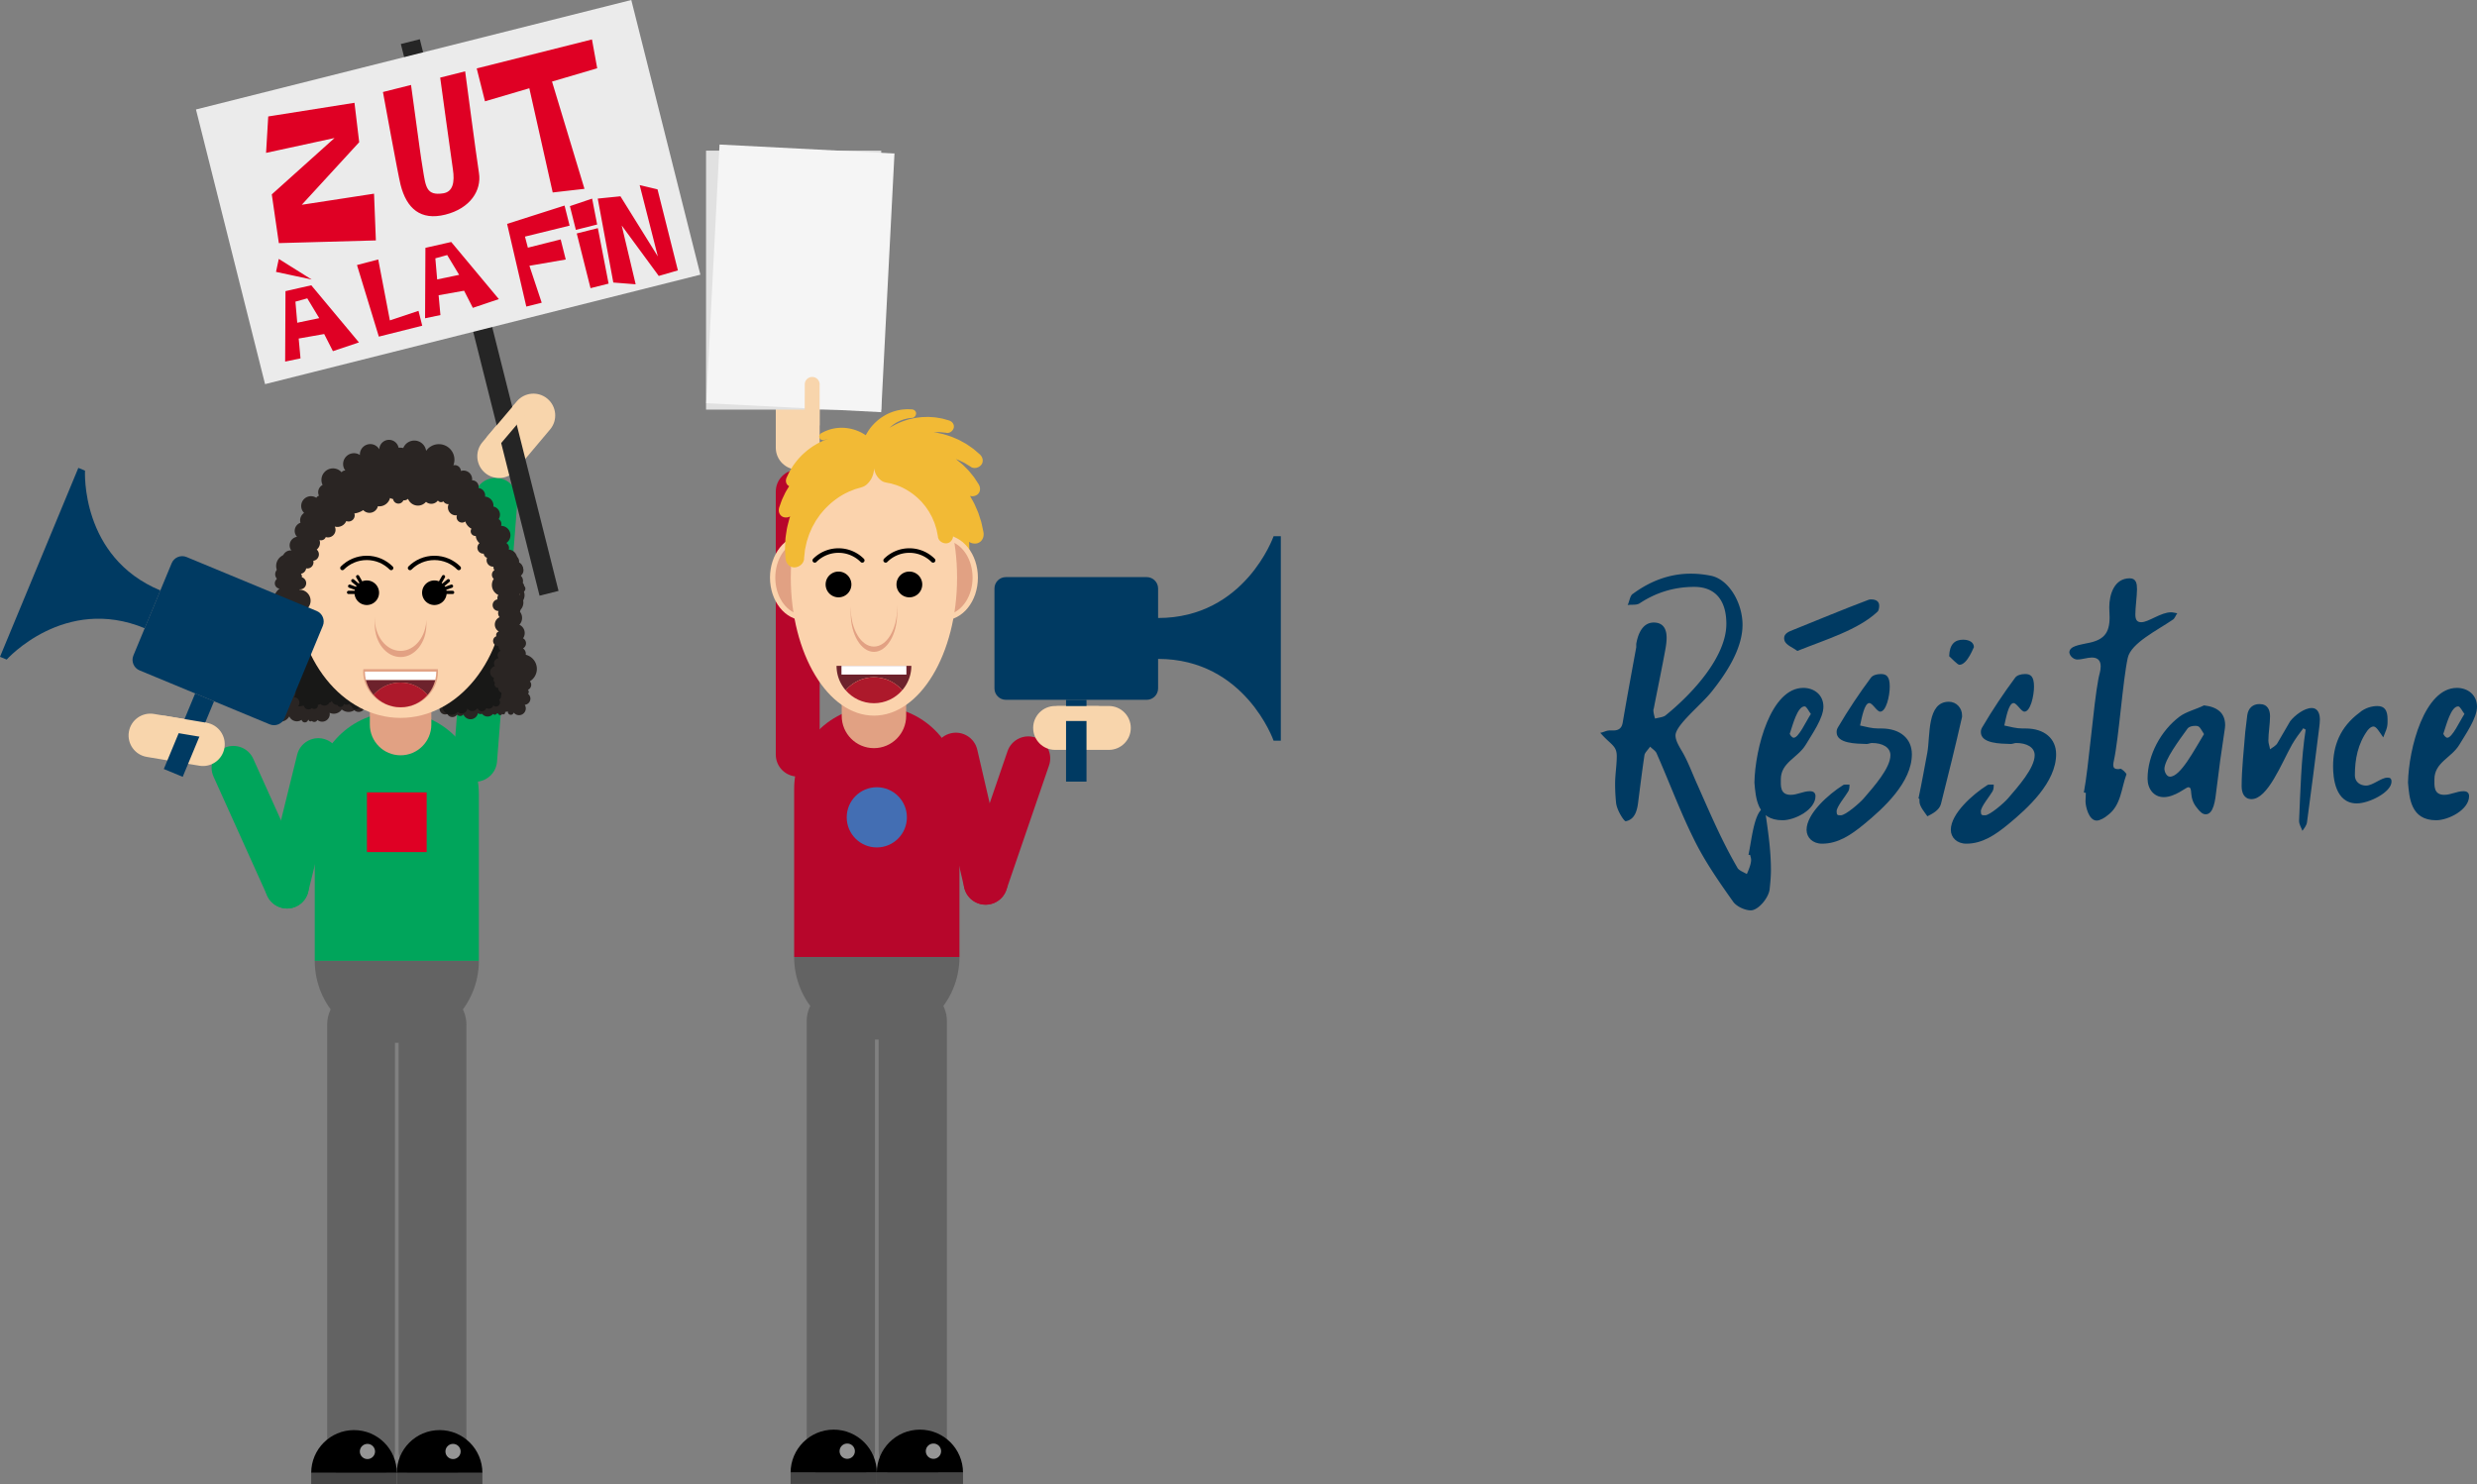 <svg xmlns="http://www.w3.org/2000/svg" xmlns:xlink="http://www.w3.org/1999/xlink" width="1688.336" height="1011.683">
  <rect width="100%" height="100%" fill="#808080" stroke="none"/>
  <symbol id="d" viewBox="-27.848 -8.527 55.693 22.585">
    <path d="M9.922-2.857a5.67 5.67 0 1 1 11.336 0 5.67 5.67 0 0 1-11.336 0z"/>
    <path fill="none" stroke="#000" stroke-width="2" stroke-linecap="round" stroke-miterlimit="10" d="M26.846 8.394c-2.88 2.882-6.859 4.664-11.253 4.664s-8.372-1.78-11.253-4.66"/>
    <path d="M21.26-2.857h2.734M20.918-.919l2.57.936m-3.554.769l2.093 1.759m-3.603-.493l1.367 2.368" fill="none" stroke="#000" stroke-width="1.5" stroke-linecap="round" stroke-miterlimit="10"/>
    <path d="M-9.924-2.857a5.67 5.67 0 1 0-11.336 0 5.67 5.67 0 0 0 11.336 0z"/>
    <path fill="none" stroke="#000" stroke-width="2" stroke-linecap="round" stroke-miterlimit="10" d="M-26.848 8.394c2.88 2.882 6.859 4.664 11.253 4.664s8.372-1.78 11.253-4.66"/>
    <path d="M-21.262-2.857h-2.734m3.076 1.938l-2.57.936m3.554.769l-2.093 1.759m3.603-.493l-1.367 2.368" fill="none" stroke="#000" stroke-width="1.5" stroke-linecap="round" stroke-miterlimit="10"/>
  </symbol>
  <symbol id="m" viewBox="-47.006 -81.735 94.013 149.16">
    <path fill="#F2BA35" d="M5.239 33.45a5.085 5.085 0 0 0-.504.137c-1.751.334-3.138 1.643-4.258 3.16-1.086 1.595-1.847 3.728-1.739 5.977s1.164 4.195 3.016 5.489c1.841 1.377 4.432 1.737 7.092 1.164.255-.078.506-.163.751-.257l2.429-.941 1.269-.506 1.44-.722 1.625-.828c.571-.291 1.174-.589 1.758-.985 1.175-.773 2.495-1.521 3.766-2.49l1.93-1.514.989-.785c.322-.276.626-.583.942-.877 1.253-1.195 2.566-2.39 3.702-3.798.583-.686 1.189-1.356 1.749-2.068.525-.739 1.053-1.48 1.579-2.222l.778-1.11c.248-.377.461-.779.69-1.166l1.328-2.327c.448-.761.757-1.595 1.13-2.373.348-.793.722-1.558 1.021-2.338.522-1.597 1.112-3.097 1.48-4.577.33-1.492.715-2.874.912-4.181l.457-3.566c.09-1.062.077-1.996.109-2.756l.042-1.764a3.176 3.176 0 0 0-.01-.464l-.012-.159C40.538 2.252 38.769.542 36.633.686s-3.901 1.736-4.058 3.584l-.011.129a2.167 2.167 0 0 1-.054.375l-.274 1.412c-.129.604-.229 1.344-.439 2.171l-.82 2.738c-.317.991-.815 2.016-1.24 3.115-.464 1.088-1.129 2.158-1.699 3.295-.323.552-.714 1.08-1.068 1.63-.381.535-.688 1.12-1.128 1.628l-1.271 1.554c-.215.256-.41.527-.639.772l-.714.713c-3.713 3.886-8.281 6.627-11.878 7.96-.431.211-.878.333-1.297.46l-1.181.368-1.027.329c-.328.066-.63.126-.902.182l-1.694.349z"/>
    <use xlink:href="#a" width="91.488" height="135.78" x="-45.744" y="-75.045" transform="translate(-1.262 -6.69)" overflow="visible"/>
    <path fill="#F2BA35" d="M46.974 12.931l-.018.159a3.42 3.42 0 0 1-.075.458l-.365 1.726c-.171.742-.329 1.662-.611 2.689a3602.44 3602.44 0 0 1-1.103 3.422c-.433 1.249-1.064 2.536-1.662 3.943-.592 1.295-1.374 2.575-2.131 3.938a3.827 3.827 0 0 1 2.796.305c1.571.829 2.074 2.807 1.164 4.537 0 0-.068.17-.257.449l-.799 1.227c-.354.522-.751 1.187-1.277 1.897l-1.877 2.318c-.709.836-1.582 1.644-2.466 2.553-.905.884-1.975 1.686-3.04 2.585-.168.118-.346.239-.516.359.488-.17.962-.341 1.396-.538l2.142-1.019c.625-.332 1.136-.681 1.579-.938l1.021-.616c.241-.138.347-.241.346-.241 1.224-.932 3.185-.732 4.463.502s1.21 3.274-.146 4.682c0 0-.113.144-.372.36l-1.108.955c-.485.403-1.053.931-1.756 1.466l-2.448 1.704c-.914.605-1.978 1.138-3.08 1.765-1.115.597-2.366 1.069-3.64 1.636-1.307.451-2.676.922-4.095 1.298l-2.171.477c-.365.074-.73.167-1.101.225l-.736.091c.271.023.543.05.8.052l1.949-.017c.581-.03 1.083-.114 1.503-.151l.975-.105c.228-.02.342-.06.342-.06 1.234-.27 2.627.559 3.151 1.921s-.233 2.859-1.732 3.438c0 0-.134.068-.401.139l-1.157.328c-.502.132-1.107.329-1.817.484l-2.415.42c-.892.135-1.869.163-2.907.248-1.038.058-2.135-.024-3.28-.043-1.13-.118-2.314-.24-3.502-.453-1.168-.282-2.402-.467-3.562-.895-2.653-.808-5.176-2.025-7.386-3.392.238.231.484.458.742.675 1.848 1.628 4.179 2.695 6.021 3.185l1.273.297c.383.072.724.098 1.003.139l.652.086c.151.023.232.015.232.015.848.019 1.625.78 1.751 1.751s-.604 1.827-1.674 1.968c0 0-.098.023-.283.027l-.807.03c-.349.007-.774.039-1.262.028l-1.642-.107c-2.398-.231-5.624-1.09-8.459-2.842-2.862-1.691-5.275-4.164-6.693-6.305-.383-.518-.646-1.047-.923-1.494-.154-.25-.284-.483-.398-.705-.295.208-.603.428-.967.627-1.923 1.184-4.763 2.266-7.672 2.556-2.91.351-5.802-.156-7.802-.859l-1.35-.521c-.393-.171-.721-.354-.996-.489l-.633-.322c-.146-.072-.216-.127-.216-.127-.802-.507-1.068-1.46-.608-2.189s1.361-1.048 2.045-.75c0 0 .062.037.19.074l.553.173c.238.07.52.176.853.26l.1.021c-1.997-.717-4.013-1.639-5.889-2.797-1.097-.592-2.06-1.403-3.053-2.099-.952-.758-1.835-1.572-2.678-2.349-.778-.854-1.57-1.629-2.219-2.454-.628-.843-1.259-1.602-1.751-2.365l-1.292-2.109c-.355-.641-.611-1.23-.846-1.698l-.523-1.095a2.109 2.109 0 0 1-.162-.397c-.53-1.436.009-2.906 1.232-3.497-.026-.042-.057-.083-.083-.125-.626-1.064-1.267-2.029-1.744-2.984l-1.24-2.625c-.334-.793-.558-1.514-.771-2.09l-.473-1.344c-.114-.308-.14-.484-.14-.484-.462-1.846.47-3.602 2.147-4.023a3.717 3.717 0 0 1 2.738.369c-.14-.391-.274-.78-.391-1.172-.396-1.633-.867-3.174-1.119-4.679-.213-1.513-.488-2.921-.583-4.239l-.176-3.591c-.007-1.066.079-1.996.106-2.756l.095-1.762a3.18 3.18 0 0 1 .047-.461 7.54 7.54 0 0 0 .023-.158c.346-2.331 2.242-3.898 4.361-3.587s3.753 2.036 3.766 3.89v.13a2.24 2.24 0 0 0 .024.378l.164 1.429c.081.612.123 1.357.268 2.198l.604 2.794c.238 1.013.655 2.074.993 3.203.377 1.121.957 2.24 1.436 3.418.279.575.628 1.132.938 1.708.338.564.599 1.17.997 1.711l1.146 1.649c.194.272.368.558.577.82l.656.767c3.397 4.165 7.738 7.254 11.219 8.865.412.244.849.401 1.257.56l1.147.458.999.408.886.251 1.662.481c.165.049.329.108.492.175 1.719.47 2.999 1.883 3.997 3.483a10.134 10.134 0 0 1 1.327 4.858 8.396 8.396 0 0 1 1.418-3.671c.936-1.24 2.087-2.307 3.531-2.568.139-.044.277-.08.416-.108l1.398-.275.744-.143.849-.263c.599-.208 1.325-.342 2.046-.662 2.973-1.07 6.756-3.291 9.844-6.462l.594-.582c.19-.2.354-.421.532-.631.354-.426.708-.849 1.06-1.27.66-.872 1.247-1.785 1.834-2.666.478-.932 1.035-1.808 1.425-2.7.358-.902.776-1.742 1.046-2.556l.697-2.249c.179-.679.268-1.287.378-1.784l.237-1.161c.062-.268.058-.415.058-.415.144-1.52 1.608-2.817 3.369-2.919s3.204 1.32 3.318 3.257c.001 0 .029.18.013.513l-.049 1.453c-.032.625-.028 1.395-.111 2.269l-.403 2.933c-.173 1.075-.501 2.209-.784 3.436a19.79 19.79 0 0 1-.425 1.382c.11-.116.226-.23.329-.35.768-1.014 1.619-1.944 2.273-2.928.619-1.002 1.296-1.919 1.789-2.835l1.309-2.542c.357-.775.592-1.483.829-2.053l.529-1.338c.067-.153.101-.276.121-.359l.034-.125c.492-1.788 2.519-3.03 4.646-2.78s3.558 2.259 3.287 4.599z"/>
  </symbol>
  <symbol id="n" viewBox="-64.588 -80.335 129.176 145.5">
    <path d="M-17.353-54.353a5 5 0 0 1-4.901 4.02 4.965 4.965 0 0 1-1.776-.34c.281.728.442 1.517.442 2.344a6.5 6.5 0 0 1-6.5 6.5c-.413 0-.814-.043-1.206-.116-.198 2.116-1.959 3.778-4.127 3.778-.126 0-.245-.026-.368-.037a6.968 6.968 0 0 1-.8 4.02c1.68.897 2.835 2.647 2.835 4.685a5.333 5.333 0 0 1-5.333 5.333c-.411 0-.807-.057-1.19-.145a2.993 2.993 0 0 1-1.07 1.414 5.835 5.835 0 0 1-3.916 7.321 7.49 7.49 0 0 1-.113 12.551 1.834 1.834 0 0 1-.71 3.523c-.19 0-.37-.037-.543-.091.022.139.043.279.043.425 0 .173-.02.341-.051.505.018 0 .033-.005.051-.005a2 2 0 0 1 0 4c-.236 0-.461-.049-.671-.124a2.323 2.323 0 0 1-.566 1.47c1.579.474 2.736 1.921 2.736 3.654a3.833 3.833 0 1 1-7.666 0c0-.354.063-.691.154-1.018a2.493 2.493 0 0 1-2.321-2.482c0-.403.104-.778.273-1.115a2.99 2.99 0 0 1-.549-4.683 2.485 2.485 0 0 1 1.111-4.501 7.478 7.478 0 0 1-2.836-5.867c0-.465.048-.917.129-1.358-.1.009-.194.03-.296.03a3.5 3.5 0 0 1-3.5-3.5c0-.939.375-1.787.977-2.416-2.983-1.852-4.977-5.148-4.977-8.918 0-2.941 1.213-5.597 3.161-7.503a7.482 7.482 0 0 1 1.573-9.788 3.326 3.326 0 0 1-1.343-2.12 4 4 0 0 1-3.226-3.922c0-1.409.732-2.642 1.833-3.354a4.278 4.278 0 0 1-.499-1.979 4.333 4.333 0 0 1 4.333-4.333c.151 0 .295.029.442.045a4.803 4.803 0 0 1-.275-1.546 4.833 4.833 0 0 1 4.833-4.833c1.793 0 3.339.987 4.174 2.437a3.828 3.828 0 0 1 3.493-2.27c.813 0 1.563.256 2.183.688a1.546 1.546 0 0 1 3.011.009c.061.004.115.023.174.035a.96.96 0 0 1 .933-.779.96.96 0 0 1 .606.229 1.575 1.575 0 0 1 2.56.45 3.47 3.47 0 0 1 2.2-.799 3.5 3.5 0 0 1 3.5 3.5c0 .204-.026.402-.061.597a4.456 4.456 0 0 1 1.895-.431c1.54 0 2.897.776 3.708 1.956a4.958 4.958 0 0 1 3.126-1.126c.982 0 1.893.294 2.665.783a2.979 2.979 0 0 1 2.001-.779 3 3 0 0 1 3 3 2.99 2.99 0 0 1-2.765 2.976zm81.941 13.874c0 3.161-2.187 5.806-5.128 6.521.022.15.046.3.046.456a3.01 3.01 0 0 1-1.314 2.487 2.658 2.658 0 0 1 1.401 2.336 2.66 2.66 0 0 1-1.372 2.32c.481.686.769 1.516.769 2.417a4.214 4.214 0 0 1-2.457 3.823 4.614 4.614 0 0 1 1.251 3.153 4.605 4.605 0 0 1-.975 2.819c.124.33.2.684.2 1.057 0 .865-.369 1.639-.952 2.188a4.825 4.825 0 0 1 2.035 7.097c.399.365.654.887.654 1.471A1.99 1.99 0 0 1 57.74-.608a4.302 4.302 0 0 1-1.084 2.787A3.155 3.155 0 0 1 58.413 5a3.157 3.157 0 0 1-2.179 2.994c.108.319.179.652.179 1.006a3.167 3.167 0 0 1-3.167 3.167l-.017-.002a2.492 2.492 0 0 1-2.483 2.335 2.497 2.497 0 0 1-2.495-2.456 4.495 4.495 0 0 1-1.005.122 4.496 4.496 0 1 1-1.674-8.671A3.646 3.646 0 0 1 44.579 1c0-1.193.579-2.244 1.462-2.913A4.317 4.317 0 0 1 44.745-5a4.32 4.32 0 0 1 1.787-3.492c-1.546-.76-2.62-2.336-2.62-4.175a4.662 4.662 0 0 1 2.986-4.343 3.646 3.646 0 0 1-1.152-2.657c0-.075.018-.146.022-.22-.17.032-.344.053-.522.053a2.834 2.834 0 0 1-2.833-2.833c0-.517.148-.993.39-1.41a5.437 5.437 0 0 1-.924-.58A1.997 1.997 0 0 1 39.913-23a1.994 1.994 0 0 1-1.988-1.889 6.64 6.64 0 0 1-1.679.222 6.665 6.665 0 0 1-6.666-6.666c0-1.813.726-3.453 1.899-4.655-2.073-.731-3.567-2.688-3.567-5.011 0-1.602.72-3.021 1.837-3.999a3.327 3.327 0 0 1-.497-1.228 6.627 6.627 0 0 1-.839.059 6.665 6.665 0 0 1-6.666-6.666 6.63 6.63 0 0 1 1.026-3.542 2.667 2.667 0 0 1-.476.048 2.584 2.584 0 1 1 1.006-4.965 2.613 2.613 0 0 1 2.316-1.415c.899 0 1.691.453 2.164 1.143a1.986 1.986 0 0 1 1.461-.643c.604 0 1.14.273 1.507.697a3.496 3.496 0 0 1 6.669.587 1.975 1.975 0 0 1 1.199-.409c.247 0 .481.051.699.133a3.235 3.235 0 0 1 2.551-1.258c1.014 0 1.908.475 2.505 1.202.205-.22.492-.36.816-.36.466 0 .865.283 1.036.687a.543.543 0 0 1 .396-.175c.054 0 .103.016.151.03a.976.976 0 0 1 .94-.746.98.98 0 0 1 .883.563.813.813 0 0 1 .551-.221c.452 0 .818.366.818.818a.784.784 0 0 1-.06.294c.455.059.898.148 1.333.264-.008-.062-.019-.121-.019-.185 0-.76.615-1.375 1.375-1.375.641 0 1.173.438 1.326 1.031a3.106 3.106 0 0 1 2.446-1.202 3.125 3.125 0 0 1 3.125 3.125c0 .608-.182 1.172-.482 1.652a2.865 2.865 0 0 1 2.607 2.848c0 .907-.429 1.707-1.086 2.234a1.359 1.359 0 0 1-.052 1.845 2.499 2.499 0 0 1 1.513 2.296c0 .626-.238 1.191-.619 1.631a6.7 6.7 0 0 1 3.216 5.722z" fill="#2A2523"/>
    <path d="M49.251-41.645a2.985 2.985 0 0 1-1.275 2.445 1.885 1.885 0 0 1-.497 3.081c.4.604.637 1.327.637 2.106 0 .592-.146 1.146-.387 1.646a1.645 1.645 0 0 1 1.108 1.552c0 .511-.237.963-.603 1.266.415.199.707.616.707 1.107 0 .684-.555 1.238-1.238 1.238-.536 0-.982-.346-1.154-.823a1.74 1.74 0 0 1-1.115.41 1.754 1.754 0 0 1-1.754-1.754c0-.315.09-.608.236-.864-1.925-.194-3.434-1.801-3.434-3.777 0-.307.046-.6.113-.886-2.558-.304-4.55-2.456-4.55-5.097 0-.89.246-1.713.642-2.443-2.114-.338-3.735-2.155-3.735-4.365 0-.358.054-.702.135-1.036a5.005 5.005 0 0 1-2.197.521 5.055 5.055 0 0 1-5.055-5.055c0-.388.053-.762.136-1.124a4.127 4.127 0 1 1-.857-8.16c1.21 0 2.287.53 3.042 1.359a2.57 2.57 0 0 1 4.356 1.551 2.873 2.873 0 0 1 2.298-1.156c1.011 0 1.896.521 2.413 1.307a2.16 2.16 0 0 1 2.022-1.41c.953 0 1.753.619 2.043 1.475.335-.213.729-.34 1.155-.34.969 0 1.78.641 2.057 1.519.33-.3.764-.487 1.244-.487 1.025 0 1.857.832 1.857 1.857 0 .449-.166.856-.432 1.178a3.381 3.381 0 0 1 1.152 2.535c0 1.146-.57 2.154-1.438 2.771.514.735.82 1.627.82 2.593 0 .875-.259 1.684-.688 2.377a2.985 2.985 0 0 1 2.236 2.883zm-8.852-14.369l-.035.02.004.013.011-.001c.011 0 .021.003.031.003l-.011-.035zm-59.331.753c-.136 0-.27-.015-.397-.041a1.44 1.44 0 0 1-1.583.349c.006.069.021.137.021.208a2.27 2.27 0 0 1-3.136 2.097 1.545 1.545 0 0 1-1.154 1.16 2.682 2.682 0 0 1-2.621 3.242c-.023 0-.046-.007-.069-.007.105.294.173.605.173.936a2.783 2.783 0 0 1-2.263 2.732c.117.413.2.84.2 1.291a4.744 4.744 0 0 1-4.745 4.745c-.451 0-.878-.083-1.291-.2.54.603.878 1.39.878 2.263a3.402 3.402 0 0 1-3.369 3.4c.104.293.172.604.172.932 0 1.36-.977 2.488-2.265 2.732.126.268.202.563.202.878a2.063 2.063 0 1 1-4.126 0c0-.231.047-.45.117-.658-.531-.094-.942-.537-.942-1.096a1.135 1.135 0 0 1 1.579-1.044 2.77 2.77 0 0 1-.135-.813c0-.377.077-.735.212-1.063-.105.009-.207.032-.315.032a3.817 3.817 0 0 1-3.816-3.816c0-1.104.476-2.09 1.225-2.786-.022-.095-.032-.193-.046-.291a1.003 1.003 0 0 1-.56.188c-.502 0-.9-.366-.993-.841-.375.39-.899.634-1.482.634a2.063 2.063 0 0 1-2.063-2.063c0-.412.124-.795.333-1.117-.096-.095-.184-.198-.274-.298-.119.035-.237.074-.368.074-.74 0-1.341-.601-1.341-1.341 0-.313.125-.59.306-.818a8.413 8.413 0 0 1-.821-3.617 8.45 8.45 0 0 1 4.677-7.558 1.652 1.652 0 0 1 1.615-1.313c.452 0 .861.183 1.159.478a8.586 8.586 0 0 1 1.007-.065c.808 0 1.586.12 2.326.332a2.267 2.267 0 0 1 2.212-1.776c.613 0 1.167.245 1.575.641.294-.268.68-.435 1.107-.435.911 0 1.65.739 1.65 1.65 0 .084-.013.165-.024.246.434.053.838.189 1.2.399a2.568 2.568 0 0 1 4.127.711c.473.049.874.321 1.101.714a2.57 2.57 0 0 1 2.466-1.864c.042 0 .082.011.124.013a1.543 1.543 0 0 1 2.957.469 2.26 2.26 0 0 1 1.251-.378c.516 0 .985.179 1.366.468.093-.521.464-.939.955-1.106a1.959 1.959 0 1 1 1.906 2.391zm-20.423 12.069c.039 0 .076.01.115.012-.001-.039-.012-.075-.012-.114l.001-.006c-.039.039-.081.072-.12.11l.016-.002z" fill="#181817"/>
    <path fill="#E1A183" d="M1.745-80.335c-7.83 0-14.178 6.347-14.178 14.177v27.348c0 7.83 6.348 14.177 14.178 14.177S15.923-30.98 15.923-38.81v-27.348c0-7.83-6.348-14.177-14.178-14.177z"/>
    <use xlink:href="#b" width="110.592" height="37.518" x="-55.296" y="-18.759" transform="translate(1.745 -2.346)" overflow="visible"/>
    <path fill="#FBD3AD" d="M50.213-2.346c0-33.543-21.7-60.735-48.468-60.735S-46.723-35.889-46.723-2.346s21.7 60.735 48.468 60.735S50.213 31.197 50.213-2.346z"/>
    <use xlink:href="#c" width="23.797" height="32.655" x="-11.898" y="-16.328" transform="translate(1.745 -18.686)" overflow="visible"/>
    <use xlink:href="#d" width="55.693" height="22.585" x="-27.848" y="-8.527" transform="translate(1.745 -2.346)" overflow="visible"/>
    <path fill="#2A2523" d="M57.364-5.162a1.685 1.685 0 1 1 .268 3.351 3.37 3.37 0 0 1-.898 4.672 3.37 3.37 0 0 1 1.473 2.787 3.368 3.368 0 0 1-2.957 3.336c.154.438.255.902.255 1.394 0 2.216-1.713 4.014-3.885 4.188.073.244.125.497.125.765a2.66 2.66 0 0 1-1.238 2.245 4.333 4.333 0 0 1-2.408 7.921c.088.264.146.541.146.834a2.66 2.66 0 0 1-1.279 2.268c.384.597.613 1.304.613 2.066a3.835 3.835 0 0 1-3.044 3.751c.014.139.042.272.042.415 0 2.205-1.718 3.991-3.886 4.138.027.174.054.348.054.529 0 1.78-1.335 3.234-3.055 3.455.032.178.055.358.055.545a3 3 0 0 1-3 3c-.018 0-.033-.005-.051-.005.021.167.051.332.051.505a4 4 0 0 1-4 4c-.414 0-.806-.081-1.181-.197a2.826 2.826 0 0 1-2.819 2.697c-.227 0-.443-.033-.655-.084.312.803.488 1.672.488 2.584a7.167 7.167 0 0 1-7.167 7.167 7.158 7.158 0 0 1-5.89-3.089 5.496 5.496 0 0 1-5.443 4.755 5.5 5.5 0 0 1-5.1-3.447 6.76 6.76 0 0 1-2.153.137 4.499 4.499 0 0 1-4.414 3.645 4.493 4.493 0 0 1-4.488-4.383c-.829 1.439-2.365 2.42-4.146 2.42a4.801 4.801 0 0 1-4.802-4.802c0-.08.02-.154.023-.233a4.968 4.968 0 0 1-2.753.831 5 5 0 0 1-5-5c0-1.141.396-2.18 1.04-3.021-.069.008-.137.021-.207.021a1.827 1.827 0 0 1-1.522-.813c-.978 1.104-2.388 1.813-3.978 1.813a5.333 5.333 0 0 1-5.333-5.333c0-.827.204-1.6.54-2.299-1.208-.645-2.04-1.902-2.04-3.368 0-.576.136-1.117.363-1.607a2.16 2.16 0 0 1-1.226-.97 4.476 4.476 0 0 1-2.472.744 4.5 4.5 0 0 1-4.5-4.5c0-1.256.517-2.39 1.347-3.206a4.164 4.164 0 0 1-1.847-3.461c0-.376.065-.733.159-1.08a3.99 3.99 0 0 1-2.659-3.753c0-1.057.418-2.011 1.087-2.726-1.932-.283-3.42-1.932-3.42-3.941a3.97 3.97 0 0 1 1.058-2.69 4.27 4.27 0 0 1-.224-1.31c0-.133.027-.258.039-.387a5.35 5.35 0 0 1-1.681.293A5.405 5.405 0 0 1-55.636 7c0-1.624.731-3.064 1.865-4.055a3.881 3.881 0 0 1-.013-6.404c-1.119-.864-1.852-2.205-1.852-3.729 0-.558.114-1.086.291-1.583a6.584 6.584 0 0 1-4.344-6.187c0-2.077.964-3.927 2.466-5.135a3.523 3.523 0 0 1-.467-5.577 4.035 4.035 0 0 1-2-3.477c0-1.417.729-2.66 1.831-3.385a3.85 3.85 0 0 1-.817-2.358 3.885 3.885 0 0 1 3.885-3.885c.036 0 .07.01.106.011-.013-.103-.031-.203-.031-.309 0-.438.123-.844.321-1.201a2.396 2.396 0 0 1-1.657-2.274c0-.966.572-1.792 1.394-2.175a3.299 3.299 0 0 1-.236-1.212c0-.556.15-1.07.393-1.529a2.407 2.407 0 0 1-1.462-2.213c0-.606.232-1.154.603-1.577a2.745 2.745 0 0 1-.959-2.077c0-.713.277-1.355.721-1.846a2.223 2.223 0 0 1 .794-4.303c.096 0 .187.017.279.028-.002-.04-.012-.077-.012-.117a1.961 1.961 0 0 1 3.922 0c0 .234-.048.457-.124.665a2.218 2.218 0 0 1 1.404.902 2.47 2.47 0 0 1 1.481-.498 2.493 2.493 0 1 1 .468 4.943c.433.62.69 1.372.69 2.186a3.826 3.826 0 0 1-2.256 3.485c.404.547.651 1.217.651 1.95 0 .831-.317 1.581-.824 2.16a2.047 2.047 0 0 1 1.182 1.851c0 .537-.212 1.022-.55 1.389a2.671 2.671 0 0 1 2.152 2.602A3.024 3.024 0 0 1-45-35.419a3 3 0 0 1-.439 1.55c.482.538.784 1.241.784 2.021a3.026 3.026 0 0 1-1.535 2.626 5.743 5.743 0 0 1 3.563 5.313c0 .957-.237 1.857-.651 2.65 1.587.856 2.678 2.514 2.678 4.443a5.05 5.05 0 0 1-1.446 3.538 5.056 5.056 0 0 1 2.29 4.231 5.066 5.066 0 0 1-5.066 5.066c-.017 0-.031-.005-.048-.005.026.062.044.126.066.19.051-.003.099-.016.15-.016a2.87 2.87 0 0 1 2.871 2.871 2.864 2.864 0 0 1-2.011 2.726 1.82 1.82 0 0 1-.434 1.598 2.988 2.988 0 0 1 2.429 2.505 2.834 2.834 0 0 1 3.378 2.778 2.8 2.8 0 0 1-.1.707 2.99 2.99 0 0 1 2.6 2.96c0 .889-.394 1.679-1.007 2.228a3.979 3.979 0 0 1 1.507 3.105c0 .456-.093.888-.233 1.296.231-.077.476-.129.733-.129a2.33 2.33 0 0 1 2.172 1.494c.317-.095.646-.161.995-.161a3.5 3.5 0 0 1 3.5 3.5 3.48 3.48 0 0 1-.355 1.51 4.485 4.485 0 0 1 1.188-.179 4.496 4.496 0 0 1 4.124 2.707 2.805 2.805 0 0 1 1.043-.204 2.834 2.834 0 0 1 2.833 2.833c0 .311-.063.604-.155.885a9.333 9.333 0 0 1 4.091 1.536 3.976 3.976 0 0 1 2.897-1.255 3.994 3.994 0 0 1 3.877 3.061c.207-.024.41-.063.623-.063 2.401 0 4.401 1.646 4.981 3.865a3.204 3.204 0 0 1 1.391-.491 2.494 2.494 0 0 1 4.767-.593c.093-.01.183-.028.278-.028a2.81 2.81 0 0 1 1.85.703 4.91 4.91 0 0 1 4.567-3.12c1.495 0 2.818.682 3.721 1.735a3.793 3.793 0 0 1 2.445-.904c1.248 0 2.347.605 3.046 1.529a1.734 1.734 0 0 1 2.528-.398 2.592 2.592 0 0 1 2.237-1.291c.067 0 .13.015.196.02a3.63 3.63 0 0 1-.341-1.523 3.667 3.667 0 0 1 3.667-3.667c.172 0 .336.027.502.051a2.49 2.49 0 0 1-.169-.884 2.5 2.5 0 0 1 2.5-2.5c.57 0 1.09.198 1.51.52a5.763 5.763 0 0 1 2.845-3.34 2.167 2.167 0 0 1 1.813-3.35c.058 0 .112.013.169.017a4.956 4.956 0 0 1 1.726-3.343 2.734 2.734 0 0 1-.979-2.088 2.75 2.75 0 0 1 2.75-2.75c.063 0 .121.015.183.019a2.155 2.155 0 0 1 1.532-1.92 2.986 2.986 0 0 1-.215-1.101 3 3 0 0 1 3-3c.069 0 .134.016.202.021a1.936 1.936 0 0 1-.035-.352c0-.478.174-.909.453-1.253a2.525 2.525 0 0 1-1.181-2.136c0-.758.339-1.43.866-1.895a5.06 5.06 0 0 1 2.111-7.439 2.693 2.693 0 0 1-.385-2.027 2.697 2.697 0 0 1-2.254-2.658 2.703 2.703 0 0 1 2.703-2.703c.008 0 .016.002.023.003a2.859 2.859 0 0 1-.193-1.016c0-.707.266-1.346.689-1.847a3.712 3.712 0 0 1-2.208-3.39c0-1.373.754-2.559 1.861-3.202a1.663 1.663 0 0 1-1.24-1.604c0-.201.041-.392.106-.57a2.327 2.327 0 0 1-1.523-2.18 2.334 2.334 0 0 1 2.333-2.333c.061 0 .117.014.176.018-.001-.034-.01-.066-.01-.101 0-.861.392-1.622.997-2.143a2.163 2.163 0 0 1-1.414-2.024c0-.521.191-.993.499-1.367a2.398 2.398 0 0 1-1.759-3.716 2.847 2.847 0 0 1-2.187-2.766c0-1.208.753-2.234 1.813-2.65a1.763 1.763 0 0 1-.211-.824c0-.553.258-1.041.653-1.368a1.588 1.588 0 0 1-.206-.771c0-.886.718-1.604 1.604-1.604.037 0 .071.009.108.011-.006-.063-.02-.125-.02-.189 0-.999.688-1.83 1.612-2.065-.001-.024-.008-.048-.008-.073 0-.263.052-.511.127-.748a.883.883 0 0 1-.463-.767c0-.333.19-.612.461-.765a2.482 2.482 0 0 1-.481-1.463 2.495 2.495 0 1 1 4.99 0c0 .667-.266 1.269-.691 1.717a2.485 2.485 0 0 1 1.048 2.025c0 .627-.239 1.193-.621 1.631a1.865 1.865 0 0 1 1.244 1.756c0 .241-.05.471-.133.683.29.21.491.535.491.922 0 .248-.095.466-.228.654a2.84 2.84 0 0 1 1.708 4.836 3.371 3.371 0 0 1 1.637 2.886 3.374 3.374 0 0 1-3.071 3.354c.557.489.915 1.197.915 1.996 0 .838-.395 1.576-.999 2.065a2.749 2.749 0 0 1 2.167 2.685c0 1.12-.672 2.079-1.633 2.508.235.266.383.61.383.992 0 .419-.172.796-.449 1.068a2.573 2.573 0 0 1 1.366 2.266c0 .628-.233 1.195-.605 1.644a3.355 3.355 0 0 1 .208 5.404c1.55.822 2.617 2.434 2.617 4.31 0 1.476-.666 2.783-1.698 3.681.194.321.312.689.334 1.086.115-.026.232-.04.353-.04z"/>
    <use xlink:href="#e" width="34.486" height="17.596" x="-17.243" y="-8.798" transform="translate(1.745 -49.392)" overflow="visible"/>
  </symbol>
  <symbol id="j" viewBox="-16.459 -8.229 32.918 16.459">
    <path fill="#6D222C" d="M0 3.181c4.975 0 9.424-2.217 12.441-5.705A16.378 16.378 0 0 1 16.459 8.23h-32.918c0-4.115 1.521-7.868 4.018-10.754C-9.424.964-4.975 3.181 0 3.181z"/>
    <path fill="#AD192B" d="M0-8.229c4.975 0 9.424 2.217 12.441 5.705C9.424.964 4.975 3.181 0 3.181S-9.424.964-12.441-2.524C-9.424-6.013-4.975-8.229 0-8.229z"/>
    <path fill="#FFF" d="M14.287 4.392h-28.574v3.837h28.574z"/>
  </symbol>
  <symbol id="e" viewBox="-17.243 -8.798 34.486 17.596">
    <path fill="#E1A183" d="M-17.183 8.798c-.027-.377-.061-.753-.061-1.137 0-9.09 7.72-16.459 17.243-16.459S17.243-1.429 17.243 7.661c0 .384-.033.76-.061 1.137h-34.365z"/>
    <path fill="#6D222C" d="M-12.441-3.093C-9.424.396-4.975 2.612 0 2.612S9.424.395 12.441-3.093a16.44 16.44 0 0 1 3.548 6.917H-15.99a16.448 16.448 0 0 1 3.549-6.917z"/>
    <path fill="#AD192B" d="M0 2.612c-4.975 0-9.424-2.217-12.441-5.705C-9.424-6.581-4.975-8.798 0-8.798s9.424 2.217 12.441 5.705C9.424.396 4.975 2.612 0 2.612z"/>
    <path fill="#FFF" d="M-16.459 7.661c0-1.324.173-2.605.47-3.837H15.99c.297 1.232.47 2.513.47 3.837h-32.919z"/>
  </symbol>
  <symbol id="f" viewBox="-18.833 -11.871 37.665 23.741">
    <path d="M0 11.87c-10.401 0-18.833-8.431-18.833-18.832h37.665C18.833 3.439 10.401 11.87 0 11.87z"/>
    <path fill="#464646" d="M18.833-11.871h-37.666v4.909h37.666z"/>
    <path fill="#959595" d="M9.25 2.454a3.335 3.335 0 1 0-6.672 0 3.336 3.336 0 1 0 6.672 0z"/>
  </symbol>
  <symbol id="l" viewBox="-18.833 -108.588 37.665 217.175">
    <path fill="#636363" d="M3.121-108.588c-8.238 0-14.915 6.678-14.915 14.914V93.672c0 8.237 6.677 14.915 14.915 14.915s14.916-6.678 14.916-14.915V-93.674c0-8.236-6.678-14.914-14.916-14.914z"/>
    <use xlink:href="#f" width="37.665" height="23.741" x="-18.833" y="-11.871" transform="translate(0 -96.717)" overflow="visible"/>
  </symbol>
  <symbol id="k" viewBox="-18.833 -108.588 37.665 217.175">
    <path fill="#636363" d="M-3.123-108.588c-8.238 0-14.915 6.678-14.915 14.914V93.672c0 8.237 6.677 14.915 14.915 14.915 8.24 0 14.918-6.678 14.918-14.915V-93.674c0-8.236-6.678-14.914-14.918-14.914z"/>
    <use xlink:href="#f" width="37.665" height="23.741" x="-18.833" y="-11.871" transform="translate(0 -96.717)" overflow="visible"/>
  </symbol>
  <symbol id="c" viewBox="-11.898 -16.328 23.797 32.655">
    <path fill="#E2A183" d="M11.898-1.417c0-8.234-5.327-14.91-11.898-14.91s-11.898 6.676-11.898 14.91c0 8.235 5.327 14.91 11.898 14.91s11.898-6.676 11.898-14.91z"/>
    <path fill="#FBD3AD" d="M11.898 1.417c0-8.235-5.327-14.91-11.898-14.91s-11.898 6.675-11.898 14.91c0 8.234 5.327 14.91 11.898 14.91s11.898-6.675 11.898-14.91z"/>
  </symbol>
  <symbol id="h" viewBox="-10.215 -18.12 20.43 36.24">
    <path fill="#E2A183" d="M10.215-1.162C10.215-10.528 5.642-18.12 0-18.12s-10.215 7.592-10.215 16.958c0 9.365 4.573 16.958 10.215 16.958S10.215 8.203 10.215-1.162z"/>
    <path fill="#FBD3AD" d="M10.215 1.162c0-9.365-4.573-16.958-10.215-16.958S-10.215-8.203-10.215 1.162c0 9.366 4.573 16.958 10.215 16.958s10.215-7.592 10.215-16.958z"/>
  </symbol>
  <symbol id="b" viewBox="-55.296 -18.759 110.592 37.518">
    <path fill="#FBD3AD" d="M40.326 18.759v-37.518c8.267 0 14.97 8.399 14.97 18.759s-6.703 18.759-14.97 18.759z"/>
    <path fill="#E1A183" d="M42.665 16.137C48.516 14.707 52.957 8.015 52.957 0s-4.441-14.707-10.292-16.137v32.274z"/>
    <path fill="#FBD3AD" d="M-40.326 18.759v-37.518c-8.267 0-14.97 8.399-14.97 18.759s6.703 18.759 14.97 18.759z"/>
    <path fill="#E1A183" d="M-42.665 16.137C-48.516 14.707-52.957 8.015-52.957 0s4.441-14.707 10.292-16.137v32.274z"/>
  </symbol>
  <symbol id="g" viewBox="-45.744 -18.759 91.488 37.518">
    <path fill="#FBD3AD" d="M30.774 18.759v-37.518c8.267 0 14.97 8.399 14.97 18.759s-6.703 18.759-14.97 18.759z"/>
    <path fill="#E1A183" d="M33.113 16.137C38.964 14.707 43.405 8.015 43.405 0s-4.441-14.707-10.292-16.137v32.274z"/>
    <path fill="#FBD3AD" d="M-30.774 18.759v-37.518c-8.267 0-14.97 8.399-14.97 18.759s6.703 18.759 14.97 18.759z"/>
    <path fill="#E1A183" d="M-33.113 16.137C-38.964 14.707-43.405 8.015-43.405 0s4.441-14.707 10.292-16.137v32.274z"/>
  </symbol>
  <symbol id="a" viewBox="-45.744 -75.045 91.488 135.78">
    <use xlink:href="#g" width="91.488" height="37.518" x="-45.744" y="-18.759" overflow="visible"/>
    <path fill="#E1A183" d="M0-75.045c-7.83 0-14.178 6.347-14.178 14.177v27.349c0 7.83 6.348 14.177 14.178 14.177s14.178-6.347 14.178-14.177v-27.349c0-7.83-6.348-14.177-14.178-14.177z"/>
    <path fill="#FBD3AD" d="M36.585 0c0-33.543-16.381-60.735-36.585-60.735S-36.585-33.543-36.585 0-20.204 60.735 0 60.735 36.585 33.543 36.585 0z"/>
    <use xlink:href="#h" width="20.43" height="36.24" x="-10.215" y="-18.12" transform="translate(0 -14.547)" overflow="visible"/>
    <use xlink:href="#i" width="54.07" height="21.443" x="-27.035" y="-8.527" overflow="visible"/>
    <use xlink:href="#j" width="32.918" height="16.459" x="-16.459" y="-8.229" transform="translate(0 -47.046)" overflow="visible"/>
  </symbol>
  <symbol id="i" viewBox="-27.035 -8.527 54.07 21.443">
    <path d="M-9.922-2.857a5.67 5.67 0 1 0-11.336 0 5.67 5.67 0 0 0 11.336 0zm19.844 0a5.67 5.67 0 1 1 11.336 0 5.67 5.67 0 0 1-11.336 0z"/>
    <path fill="none" stroke="#000" stroke-width="2" stroke-linecap="round" stroke-miterlimit="10" d="M5.145 7.59a14.73 14.73 0 0 0 10.446 4.326c4.078 0 7.771-1.653 10.444-4.325m-31.18-.001a14.73 14.73 0 0 1-10.446 4.326 14.728 14.728 0 0 1-10.444-4.325"/>
  </symbol>
  <g fill="#003A62">
    <path d="M1200.998 551.517c.9 1.125 2.25 2.25 2.475 3.601 1.801 12.601 3.601 24.976 3.601 38.025 0 4.501-.45 9.001-.899 13.275-.9 6.075-7.875 14.177-12.826 14.177-4.275 0-10.125-2.926-12.15-6.076-9.9-13.95-19.574-27.9-27-43.201-9.226-18.676-16.426-38.251-24.977-57.602-.674-1.8-2.699-2.925-4.5-4.726-1.125 1.801-3.375 3.825-3.824 5.626-1.575 10.575-2.926 21.375-4.275 31.95-.676 5.851-2.25 12.15-8.551 13.275-1.125 0-5.85-7.2-6.525-12.375a128.145 128.145 0 0 1-.674-13.275c0-6.075 1.125-12.601 1.125-18.676 0-7.425-4.051-7.65-11.251-15.976 2.025-.225 4.05-1.574 6.3-1.574h2.476c3.601 0 5.851-1.351 6.525-5.4 2.925-17.101 6.075-34.201 9.226-51.302v-2.25c1.574-9.226 5.625-14.625 11.925-14.625 5.625 0 8.775 3.375 8.775 10.35 0 2.025-.226 4.275-.675 6.976-2.476 13.726-5.4 27.451-8.101 41.401-.226.45-.226.675-.226 1.125 0 1.8.676 4.05 1.125 5.625 2.475-.675 5.4-.9 6.976-2.025 18.45-14.851 41.626-40.051 41.626-62.552 0-16.425-7.875-25.2-21.824-25.2-13.727 0-26.102 3.825-37.352 11.25-2.25 1.351-5.4.675-8.102 1.125 1.352-2.7 1.576-6.525 3.602-7.65 12.15-9 25.426-13.725 39.375-13.725 4.5 0 9 .449 13.5 1.35 12.376 2.25 21.826 18.45 21.826 33.526 0 16.425-11.25 33.301-21.15 45.676-7.426 9.226-24.525 22.726-24.525 29.701 0 2.925 1.574 6.075 4.275 10.575 4.273 7.2 7.199 15.525 10.801 23.4 8.773 19.801 16.649 38.251 27 56.026.9 2.025 4.275 3.15 6.525 4.5 1.125-2.475 2.925-6.75 2.925-9.675 0-1.125-.45-2.25-.675-3.375h-1.125c2.023-9.449 3.598-26.775 9.223-31.275z"/>
    <path d="M1229.123 468.939c7.424 0 13.725 4.726 13.725 12.825 0 7.876-7.875 18.9-12.15 26.101-5.4 8.775-16.875 11.926-16.875 23.401 0 4.274-.676 10.575 6.75 10.575 4.5 0 8.551-2.476 13.051-2.476 2.475 0 3.824 1.125 3.824 3.375 0 9.226-13.949 16.426-22.5 16.426-17.326 0-18.227-15.301-19.126-25.65.449-23.4 11.25-64.577 33.301-64.577zm-13.051-33.975c0-3.15 3.375-4.5 6.301-5.625 17.324-6.976 33.975-13.951 51.301-20.476.449-.226 1.125-.226 1.799-.226 2.926 0 5.401 1.125 5.401 4.275 0 1.575-.45 3.6-1.124 4.05-13.053 12.376-35.553 19.126-54.678 26.776-4.275-3.149-9-4.274-9-8.774zm13.949 46.576c-4.949 0-8.1 12.825-9.898 18 0 .226-.227.226-.227.45 0 .9 1.576 2.925 2.701 2.925 3.375 0 8.324-11.024 11.699-16.2-1.573-2.025-2.923-5.175-4.275-5.175z"/>
    <path d="M1251.844 499.091c0-1.125.225-2.25 1.125-3.601 6.75-11.476 14.4-22.95 22.275-33.525 1.125-1.575 3.824-2.476 6.75-2.476 3.6 0 6.074 1.351 6.074 8.551 0 6.524-2.475 17.1-6.525 17.1-2.249 0-5.174-5.85-7.424-5.85-3.375 0-5.176 10.351-6.301 15.3 4.275.9 8.1 2.025 12.375 2.025h2.251c12.825 0 20.7 6.976 20.7 17.551 0 19.125-19.125 36.676-32.851 47.926-8.55 6.976-17.325 13.051-28.351 13.051-6.525 0-10.576-4.275-10.576-9.45 0-11.025 15.076-24.301 24.75-30.376.451-.45 1.352-.45 2.026-.45h2.476c0 1.351 0 3.375-.9 4.726-1.801 3.149-7.875 10.35-7.875 13.5 0 2.7.675 2.7 2.924 2.7 3.15 0 12.826-8.325 15.526-11.476 6.974-8.1 18.226-20.7 18.226-29.476 0-5.4-5.4-8.325-12.602-8.325-1.124 0-2.475.675-3.6.675-7.198-.225-20.473-.225-20.473-8.1zm61.874 13.724c2.024-11.25-.45-34.426 14.625-34.426 5.176 0 9.001 4.275 9.001 9.226v1.125c-4.501 19.801-9.451 39.826-14.4 59.401-1.125 4.275-6.075 6.75-9.226 8.325-2.025-2.925-5.401-6.75-5.401-10.125v-1.575s-.225-.45-.674-.45c2.25-10.575 4.049-20.7 6.075-31.501zm24.301-76.726c4.275 0 7.425 1.8 7.425 5.175 0-.899-4.274 11.926-9.9 11.926-1.35 0-5.625-4.726-6.975-5.851.224-8.1 3.824-11.25 9.45-11.25zm12.149 63.002c0-1.125.225-2.25 1.125-3.601 6.75-11.476 14.4-22.95 22.275-33.525 1.125-1.575 3.824-2.476 6.75-2.476 3.6 0 6.074 1.351 6.074 8.551 0 6.524-2.475 17.1-6.524 17.1-2.251 0-5.175-5.85-7.425-5.85-3.375 0-5.176 10.351-6.301 15.3 4.275.9 8.1 2.025 12.376 2.025h2.249c12.826 0 20.701 6.976 20.701 17.551 0 19.125-19.125 36.676-32.852 47.926-8.55 6.976-17.324 13.051-28.35 13.051-6.525 0-10.575-4.275-10.575-9.45 0-11.025 15.075-24.301 24.749-30.376.451-.45 1.352-.45 2.025-.45h2.475c0 1.351 0 3.375-.898 4.726-1.801 3.149-7.875 10.35-7.875 13.5 0 2.7.675 2.7 2.924 2.7 3.15 0 12.826-8.325 15.525-11.476 6.975-8.1 18.227-20.7 18.227-29.476 0-5.4-5.4-8.325-12.602-8.325-1.125 0-2.475.675-3.599.675-7.201-.225-20.474-.225-20.474-8.1zm80.1-36.227c.45-2.7 1.575-5.4 1.575-8.55 0-4.051-2.026-6.075-6.075-6.075-2.926 0-6.525 1.35-9.9 1.35-2.25 0-4.95-2.024-5.4-4.725 0-4.5 6.975-5.176 11.699-6.301 11.701-2.024 15.752-6.75 15.752-17.775 0-2.024-.226-4.5-.226-6.75 0-8.775 3.375-19.801 13.95-19.801 4.501 0 4.949 3.825 4.949 7.426 0 4.725-1.125 12.375-1.125 17.101 0 3.824 1.125 5.399 4.052 5.399 4.95 0 13.275-6.75 20.249-6.75 1.352 0 2.926.45 4.275.675-1.125 1.351-1.574 3.375-2.924 4.275-10.801 7.425-28.576 15.976-30.826 26.101-3.375 15.301-6.075 54.451-9.45 69.978-.226 1.125-.45 2.024-.45 2.925 0 1.8.675 2.925 3.15 2.925.45 0 1.125 0 1.8-.225.899 0 4.05 2.925 4.05 3.825-3.6 9.675-3.6 21.15-12.825 27.9-2.024 1.8-5.401 3.6-7.425 3.6-5.625 0-7.65-10.125-7.65-13.05 0-2.025.225-4.05.225-5.851-.449 0-.9-.225-1.35-.225 3.374-17.775 6.525-59.626 9.9-77.402zm86.398 31.501c0 1.125-.225 2.7-.449 4.05-2.025 13.051-3.825 26.326-5.4 39.376-.9 8.101-2.025 17.326-7.425 17.326-2.026 0-3.825-1.575-5.851-4.275-6.3-7.425-2.25-14.176-6.075-14.176-1.35 0-9 6.751-16.65 6.751-6.751 0-11.024-5.626-11.024-12.601 0-16.2 9.225-32.851 21.824-42.302 4.501-3.375 11.25-4.949 16.651-7.649 9.674 1.125 14.399 5.625 14.399 13.5zm-20.25.45c-2.025 0-4.051.45-5.175 1.575-5.851 8.1-15.976 21.601-15.976 27.9 0 1.125 1.125 5.175 3.825 5.175 7.2 0 16.65-18.45 23.176-29.025-2.7-4.275-2.926-5.625-5.85-5.625zm65.924 12.601c-7.2 12.825-16.65 37.351-27.676 37.351-5.175 0-6.75-4.5-6.75-8.775 0-12.15 1.575-24.976 2.476-37.126l1.349-11.25c.676-4.95 3.826-7.65 8.326-7.65 5.625 0 7.199 4.05 7.199 8.325 0 5.4-1.124 11.25-1.124 16.65 0 1.8.901 4.05 1.124 5.851 1.576-1.125 4.051-2.476 4.951-4.051l8.775-15.075c3.15-4.05 9.676-9 14.625-9 4.5 0 5.625 4.275 5.625 7.875 0 1.8-.225 3.601-.449 5.4-2.7 21.601-5.4 42.977-8.325 64.576-.226 2.025-1.8 4.051-3.15 5.851-.675-2.025-2.251-4.275-2.251-6.75.9-20.251 1.352-42.076 4.5-62.327-.674 0-.898-.449-1.574-.899-2.927 3.824-5.401 7.199-7.651 11.024zm62.098-4.726c-3.148-4.5-4.725-7.425-6.749-7.425-1.125 0-2.476.899-3.825 2.475-6.75 9.226-8.775 19.801-8.775 30.826 0 4.5 3.6 6.975 7.65 6.975 4.5 0 10.35-5.399 14.4-5.399 1.35 0 2.925 0 2.925 2.7 0 7.2-15.301 14.85-23.626 14.85-14.85 0-16.2-17.775-16.2-25.2 0-14.176 4.726-26.775 18.001-36.676 3.825-3.375 8.773-4.5 12.15-4.5 4.95 0 6.975 2.925 6.975 9v2.024c-.001 4.275-1.575 6.525-2.926 10.35zm50.171-33.751c7.427 0 13.727 4.726 13.727 12.825 0 7.876-7.875 18.9-12.15 26.101-5.4 8.775-16.875 11.926-16.875 23.401 0 4.274-.676 10.575 6.75 10.575 4.5 0 8.549-2.476 13.049-2.476 2.477 0 3.826 1.125 3.826 3.375 0 9.226-13.951 16.426-22.5 16.426-17.326 0-18.226-15.301-19.127-25.65.451-23.4 11.251-64.577 33.3-64.577zm.902 12.601c-4.95 0-8.101 12.825-9.901 18 0 .226-.224.226-.224.45 0 .9 1.573 2.925 2.699 2.925 3.376 0 8.325-11.024 11.7-16.2-1.574-2.025-2.925-5.175-4.274-5.175z"/>
  </g>
  <use xlink:href="#k" width="37.665" height="217.175" x="-18.833" y="-108.588" transform="matrix(1.56 0 0 -1.56 627.021 842.229)" overflow="visible"/>
  <use xlink:href="#l" width="37.665" height="217.175" x="-18.833" y="-108.588" transform="matrix(1.56 0 0 -1.56 568.25 842.229)" overflow="visible"/>
  <path fill="#B7062B" d="M675.182 616.336c-8.049 1.867-16.082-3.143-17.947-11.188l-20.262-87.341c-1.867-8.043 3.143-16.079 11.188-17.945 8.048-1.866 16.08 3.143 17.947 11.188l20.262 87.341c1.864 8.043-3.145 16.08-11.188 17.945z"/>
  <path fill="#B7062B" d="M705.734 502.811c7.813 2.683 11.974 11.186 9.294 18.998l-29.083 84.813c-2.68 7.813-11.182 11.973-18.996 9.293-7.813-2.682-11.975-11.182-9.293-18.998l29.082-84.81c2.676-7.81 11.183-11.974 18.996-9.296z"/>
  <path fill="#F8D5AC" d="M770.753 496.238c.002 8.26-6.694 14.955-14.95 14.955l-36.637.002c-8.254.002-14.955-6.693-14.955-14.952-.002-8.261 6.697-14.956 14.955-14.956l36.631-.003c8.26 0 14.956 6.695 14.956 14.954z"/>
  <path fill="#636363" d="M597.637 708.699c31.115 0 56.342-25.225 56.342-56.342H541.295c0 31.118 25.225 56.342 56.342 56.342z"/>
  <path fill="#B7062B" d="M597.637 481.464c-31.117 0-56.342 25.226-56.342 56.341v114.553h112.684V537.805c0-31.116-25.227-56.341-56.342-56.341z"/>
  <ellipse fill="#436EB3" cx="597.637" cy="557.18" rx="20.508" ry="20.518"/>
  <path fill="#B7062B" d="M543.734 409.815c-8.259 0-14.955 6.696-14.955 14.954v89.659c0 8.26 6.696 14.954 14.955 14.954 8.26 0 14.955-6.694 14.955-14.954V424.77c0-8.258-6.695-14.955-14.955-14.955z"/>
  <path fill="#B7062B" d="M543.734 320.157c-8.259 0-14.955 6.696-14.955 14.954v89.658c0 8.259 6.696 14.953 14.955 14.953 8.26 0 14.955-6.692 14.955-14.954v-89.657c0-8.257-6.695-14.954-14.955-14.954z"/>
  <path fill="#F8D5AC" d="M543.734 253.617c-8.259 0-14.955 6.695-14.955 14.953v36.635c0 8.258 6.696 14.952 14.955 14.954 8.26-.002 14.955-6.698 14.955-14.954v-36.636c0-8.256-6.695-14.952-14.955-14.952z"/>
  <use xlink:href="#m" width="94.013" height="149.16" x="-47.006" y="-81.735" transform="matrix(1.549 0 0 -1.549 597.637 383.408)" overflow="visible"/>
  <g fill="#003A62">
    <path d="M789.365 469.318c0 4.26-3.485 7.746-7.745 7.746h-96.045c-4.26 0-7.745-3.485-7.745-7.746v-68.159c0-4.26 3.485-7.746 7.745-7.746h96.045c4.26 0 7.745 3.485 7.745 7.746v68.159zm83.651 35.627h-4.921s-19.478-55.766-78.729-55.766v-27.884c59.252 0 78.729-55.768 78.729-55.768h4.921v139.418z"/>
    <path d="M726.626 477.063h13.942v55.767h-13.942z"/>
  </g>
  <path fill="#F8D5AC" d="M753.34 486.415a5.077 5.077 0 0 1-5.062 5.096l-27.272.001a5.078 5.078 0 0 1-5.095-5.063 5.081 5.081 0 0 1 5.063-5.097h27.271a5.08 5.08 0 0 1 5.095 5.063z"/>
  <path fill="#00A55B" d="M192.099 618.9c7.962 1.961 16.007-2.902 17.966-10.861l21.303-86.417c1.96-7.96-2.9-16.004-10.861-17.967-7.961-1.961-16.004 2.902-17.967 10.861l-21.3 86.417c-1.961 7.96 2.903 16.005 10.859 17.967z"/>
  <path fill="#00A55B" d="M152.982 509.812c-7.475 3.369-10.803 12.157-7.432 19.633l36.57 81.144c3.367 7.473 12.156 10.801 19.633 7.43 7.473-3.367 10.803-12.156 7.434-19.63l-36.57-81.145c-3.367-7.472-12.16-10.804-19.635-7.432z"/>
  <path fill="#F8D5AC" d="M87.84 498.88c-1.355 8.09 4.1 15.74 12.186 17.1l35.861 6.015c8.086 1.357 15.74-4.096 17.098-12.184 1.359-8.087-4.1-15.738-12.184-17.097l-35.865-6.015c-8.082-1.355-15.739 4.099-17.096 12.181z"/>
  <use xlink:href="#k" width="37.665" height="217.175" x="-18.833" y="-108.588" transform="matrix(1.549 0 0 -1.549 299.635 843.469)" overflow="visible"/>
  <use xlink:href="#l" width="37.665" height="217.175" x="-18.833" y="-108.588" transform="matrix(1.549 0 0 -1.549 241.29 843.469)" overflow="visible"/>
  <path fill="#00A55B" d="M332.07 414.539c8.174.639 14.279 7.784 13.641 15.956l-6.941 88.732c-.64 8.173-7.783 14.28-15.957 13.641-8.174-.639-14.283-7.782-13.643-15.957l6.941-88.73c.639-8.173 7.784-14.283 15.959-13.642z"/>
  <path fill="#00A55B" d="M339.011 325.808c8.175.64 14.282 7.784 13.642 15.957l-6.941 88.73c-.639 8.175-7.781 14.281-15.956 13.643-8.175-.641-14.282-7.784-13.644-15.957l6.943-88.731c.638-8.174 7.782-14.283 15.956-13.642z"/>
  <path fill="#F8D5AC" d="M373.156 271.837c6.271 5.282 7.074 14.647 1.793 20.917l-23.423 27.818c-5.28 6.271-14.645 7.075-20.915 1.793-6.273-5.28-7.074-14.646-1.796-20.917l23.425-27.817c5.28-6.272 14.645-7.074 20.916-1.794z"/>
  <path fill="#636363" d="M270.461 710.918c30.887 0 55.929-25.041 55.929-55.93H214.535c0 30.889 25.038 55.93 55.926 55.93z"/>
  <path fill="#00A55B" d="M270.461 485.346c-30.888 0-55.926 25.04-55.926 55.928v113.715H326.39V541.273c0-30.887-25.042-55.927-55.929-55.927z"/>
  <path fill="#DF0024" d="M250.104 540.16h40.714v40.714h-40.714z"/>
  <use xlink:href="#n" width="129.176" height="145.5" x="-64.588" y="-80.335" transform="matrix(1.478 0 0 -1.478 270.463 396.154)" overflow="visible"/>
  <g fill="#003A62">
    <path d="M90.918 446.873c-1.631 3.935.253 8.49 4.188 10.122l88.717 36.787c3.935 1.632 8.49-.253 10.122-4.188l26.107-62.961c1.632-3.935-.253-8.49-4.188-10.122l-88.72-36.787c-3.935-1.632-8.49.253-10.121 4.188l-26.105 62.961z"/>
    <path d="M0 447.743l4.543 1.884s39.357-44.051 94.09-21.356l10.68-25.757c-54.735-22.695-51.367-81.671-51.367-81.671l-4.543-1.885L0 447.743zm124.536 81.83l-12.877-5.34 21.364-51.513 12.878 5.34z"/>
  </g>
  <path fill="#F8D5AC" d="M143.738 498.328a5.078 5.078 0 0 1-5.836 4.188l-26.896-4.51a5.08 5.08 0 1 1 1.648-10.025l26.896 4.511a5.08 5.08 0 0 1 4.188 5.836z"/>
  <path fill="#252525" d="M273.22 29.996l12.933-3.251L380.7 402.833l-12.933 3.251z"/>
  <path fill="#EBEBEB" d="M133.572 74.627L430.293.003l47.091 187.243-296.72 74.624z"/>
  <path d="M182.828 79.394l58.785-9.317 3.217 26.861-39.141 42.662 49.255-7.562 1.255 31.858-66.136 1.833-4.815-33.214 42.777-38.428-46.675 10.13zm78.19-16.671s10.22 56.102 11.988 63.141c4.107 16.329 13.696 24.693 30.588 20.445 16.893-4.248 24.746-16.438 22.871-28.37-1.875-11.935-9.419-69.308-9.419-69.308l-17.01 4.277s7.304 53.543 8.653 62.483c1.352 8.939-.017 15.406-6.648 16.408-11.299 1.707-11.854-4.212-13.762-16.064-2.164-13.436-1.182-7.448-8.117-57.828l-19.144 4.816zm142.46-35.829l-78.55 19.754 5.64 22.421 30.219-8.9 15.942 71.039 21.646-2.471-22.116-73.126 30.796-9.071zm44.682 102.188l13.893 55.247-13.037 3.779-25.25-34.379 9.505 40.07-15.232-1.197-10.612-57.225 15.464-1.565 25.504 41.002-12.397-48.638zm-235.992 65.402l-17.577 3.988-.237 48.024 10.467-2.199-1.238-13.517 17.375-3.073 5.961 11.68 17.729-5.971-32.48-38.932zm-9.568 25.525l-1.24-14.38 8.078-2.247 8.148 13.506-14.986 3.121zm104.941-55.044l-17.576 3.989-.238 48.023 10.464-2.199-1.237-13.517 17.375-3.072 5.963 11.679 17.727-5.971-32.478-38.932zm-9.568 25.524l-1.242-14.381 8.08-2.246 8.149 13.506-14.987 3.121zm-85.535.06l-24.303-5.201 1.89-8.837zm53.303 27.871l-7.94-41.546-14.477 3.81 14.891 48.794 29.58-7.44-2.547-10.134zm122.501-64.598l-3.443-13.693-39.155 12.491 13.085 56.383 10.503-2.642-8.382-25.18 24.754-4.272-3.444-13.694-22.365 5.626-1.977-7.553zm18.778-.771l-3.42-17.652-15.162 5.123 4.068 16.179zm-13.899 6.095l9.381 37.297 12.323-3.099-7.325-37.815z" fill="#DF0024"/>
  <path fill="#F8D5AC" d="M357.066 275.924a5.08 5.08 0 0 1 .613 7.157l-17.633 20.806a5.077 5.077 0 0 1-7.156.613 5.08 5.08 0 0 1-.615-7.157l17.633-20.805a5.08 5.08 0 0 1 7.158-.614z"/>
  <path fill="#E1E1E1" d="M481.244 102.695h119.399v176.552H481.244z"/>
  <path fill="#F5F5F5" d="M490.433 98.53l119.245 6.125-9.057 176.322-119.245-6.125z"/>
  <path fill="#F8D5AC" d="M553.605 256.969a5.078 5.078 0 0 1 5.084 5.075l-.066 27.271a5.08 5.08 0 0 1-10.16.008l.066-27.271a5.082 5.082 0 0 1 5.076-5.083z"/>
</svg>
